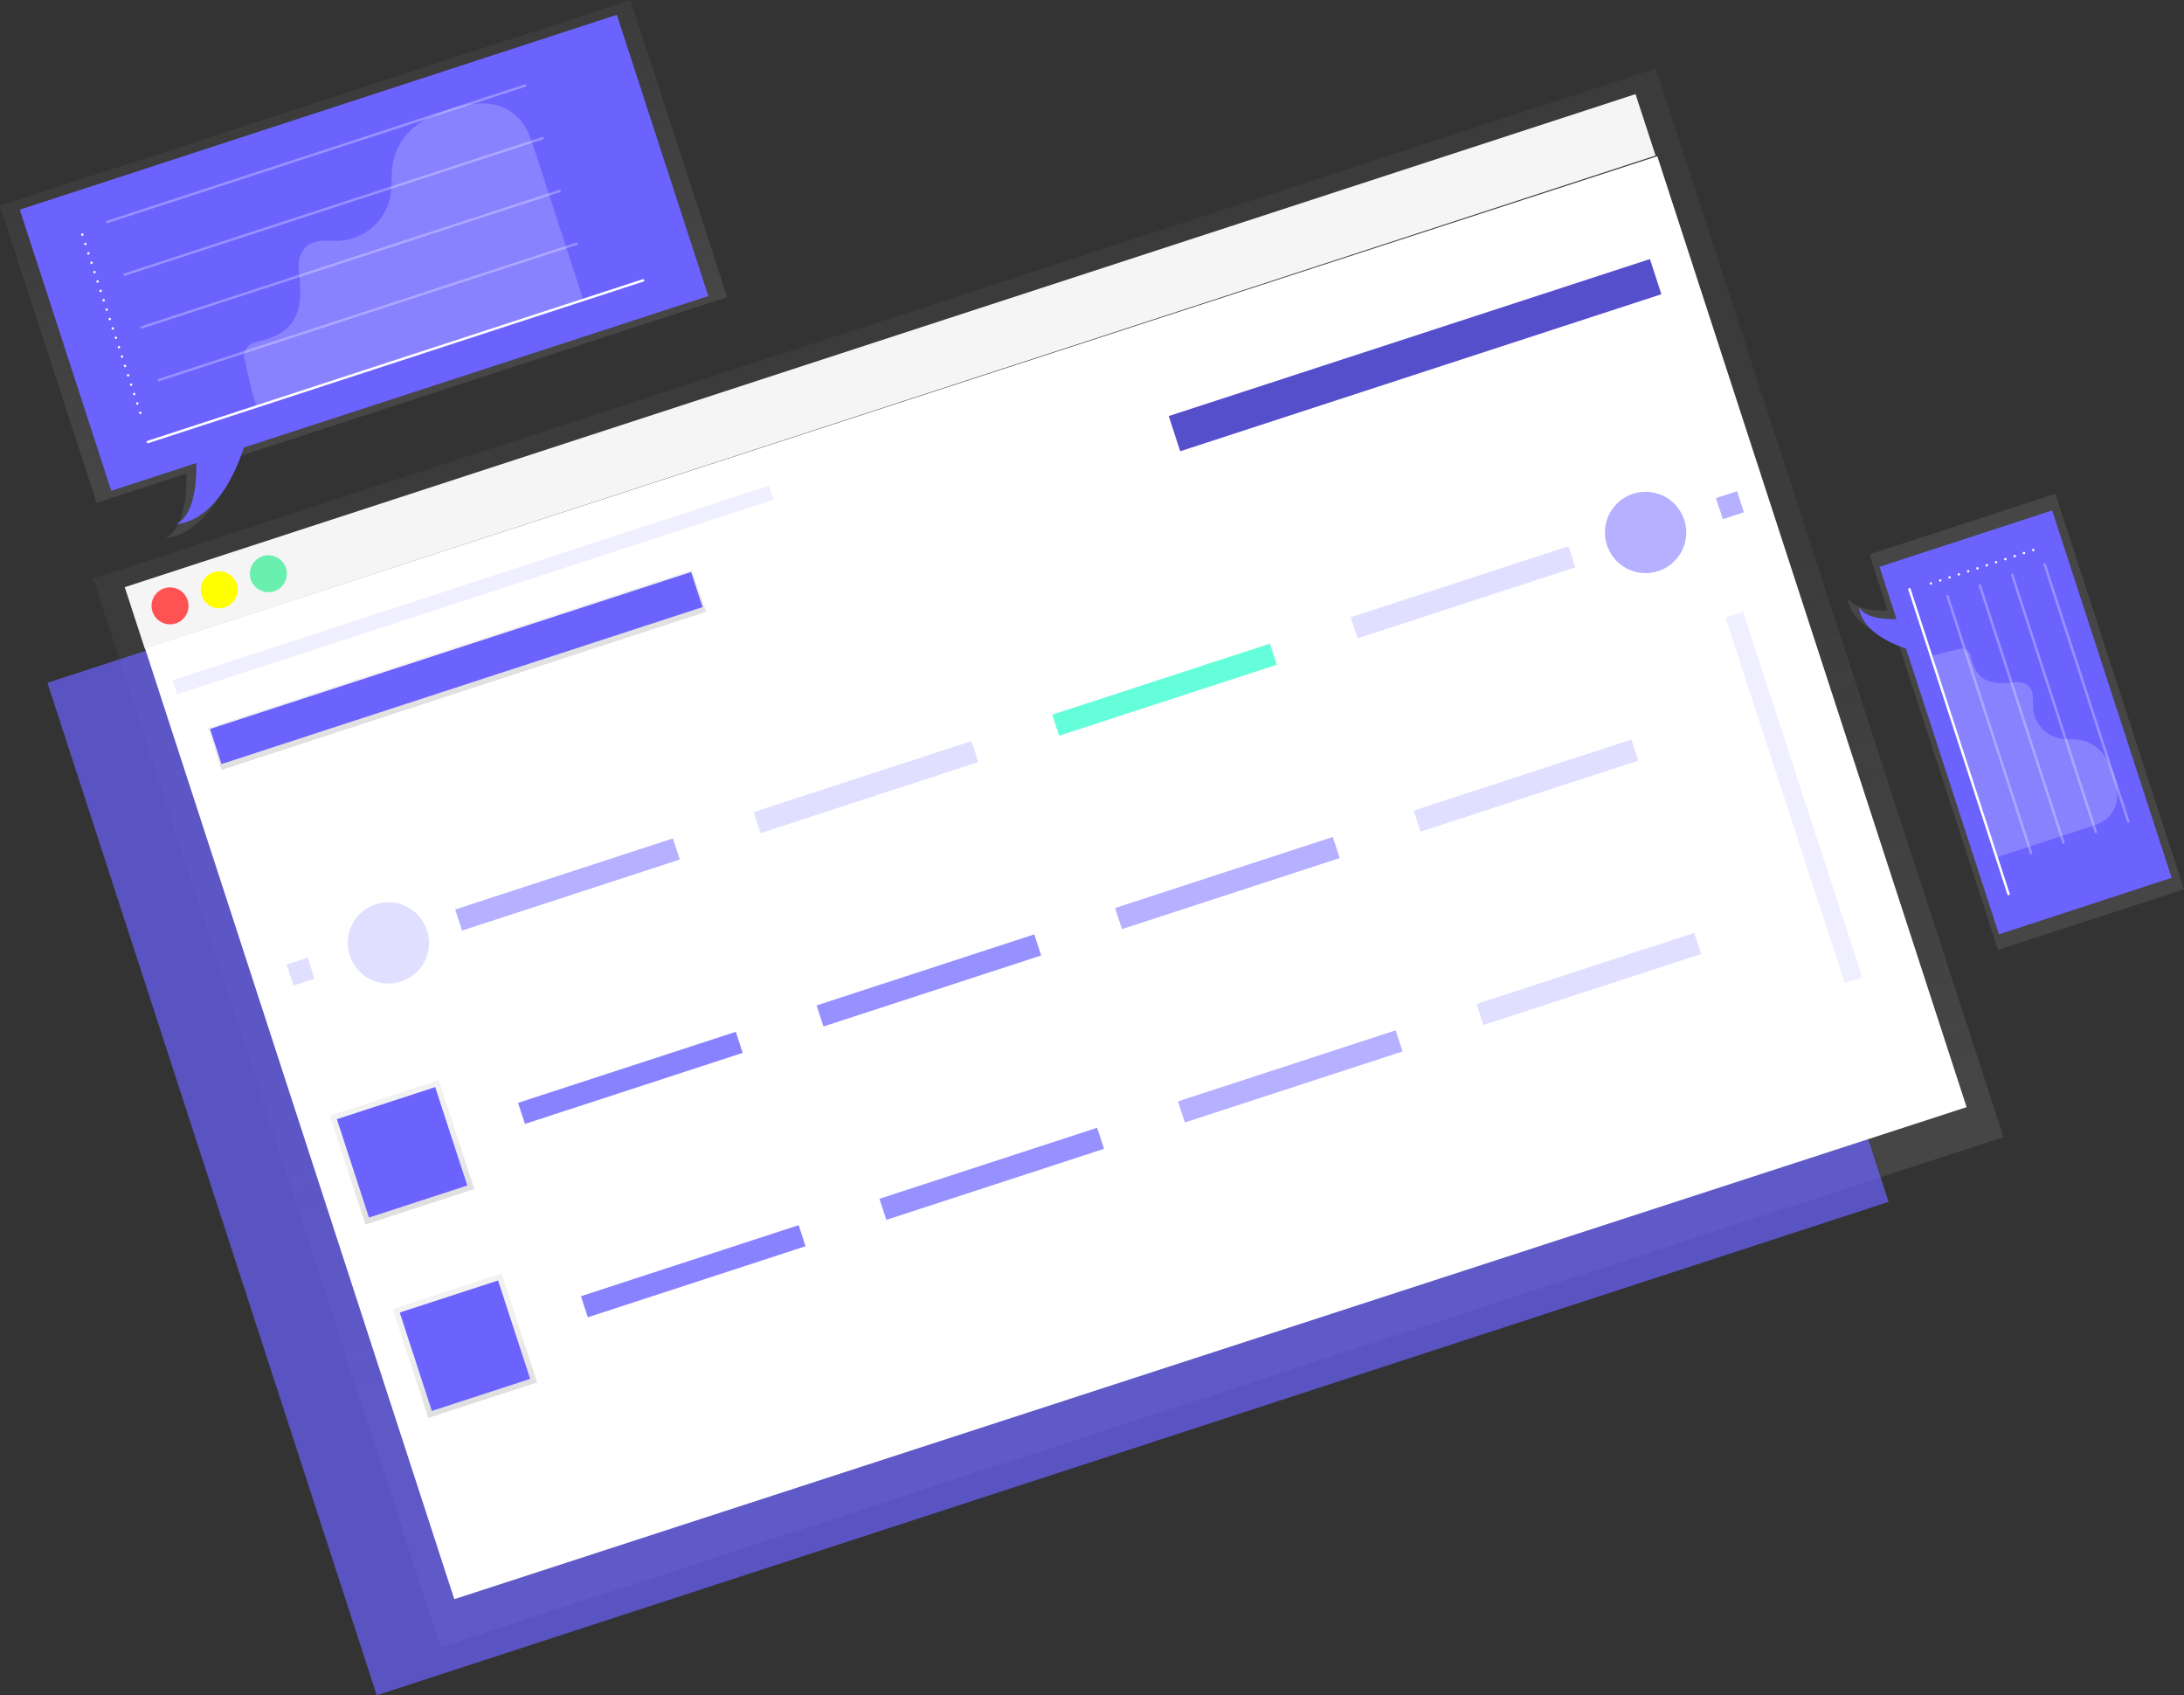 <svg data-name="Layer 1" xmlns="http://www.w3.org/2000/svg" xmlns:xlink="http://www.w3.org/1999/xlink" width="901.27" height="699.5"><rect width="100%" height="100%" fill="#333333" stroke="none"/><defs><linearGradient id="a" x1="551.11" y1="673.8" x2="551.11" y2="209.77" gradientTransform="rotate(-18.05 215.19 770.801)" gradientUnits="userSpaceOnUse"><stop offset="0" stop-color="gray" stop-opacity=".25"/><stop offset=".54" stop-color="gray" stop-opacity=".12"/><stop offset="1" stop-color="gray" stop-opacity=".1"/></linearGradient><linearGradient id="b" x1="343.1" y1="301.6" x2="343.1" y2="283.2" gradientTransform="rotate(.03 -160487.995 -9583.676)" xlink:href="#a"/><linearGradient id="c" x1="259.93" y1="498.37" x2="259.93" y2="451.06" gradientTransform="rotate(.03 -192619.7 106257.71)" xlink:href="#a"/><linearGradient id="d" x1="259.89" y1="582.27" x2="259.89" y2="534.96" gradientTransform="rotate(.03 -184738.065 155969.286)" xlink:href="#a"/><linearGradient id="e" x1="299.41" y1="322.19" x2="299.41" y2="100.25" xlink:href="#a"/><linearGradient id="f" x1="981.21" y1="492.23" x2="981.21" y2="304.03" xlink:href="#a"/></defs><path fill="url(#a)" d="M38.44 238.68l8.72 26.8 134.72 414.17 644.9-210.45L692.06 55.03l-8.71-26.8L38.44 238.68z"/><path fill="#6c63ff" opacity=".7" d="M19.59 281.74l8.25 25.39L155.47 699.5l623.89-203.59-127.63-392.38-8.25-25.38L19.59 281.74z"/><path fill="#f5f5f5" d="M51.48 242.277L674.936 38.833l8.274 25.355L59.754 267.632z"/><path fill="#fff" d="M59.835 267.47l624.08-203.017 127.64 392.371-624.08 203.016z"/><path d="M77.42 247.63a7.62 7.62 0 1 1-9.61-4.89 7.63 7.63 0 0 1 9.61 4.89z" fill="#ff5252"/><path d="M97.7 241.01a7.62 7.62 0 1 1-9.61-4.89 7.63 7.63 0 0 1 9.61 4.89z" fill="#ff0"/><path d="M117.99 234.38a7.62 7.62 0 1 1-9.61-4.89 7.63 7.63 0 0 1 9.61 4.89z" fill="#69f0ae"/><path transform="rotate(-18.07 -51.935 796.181)" fill="url(#b)" d="M232.73 367.44H443.1v18.3H232.73z"/><path fill="#6c63ff" d="M86.665 300.775l198.55-64.78 4.73 14.498-198.55 64.78zm395.65-129.091l198.549-64.78 4.73 14.497-198.55 64.781z"/><path opacity=".2" d="M482.315 171.684l198.549-64.78 4.73 14.497-198.55 64.781z"/><path fill="#6c63ff" opacity=".2" d="M118.279 397.965l8.698-2.838 2.838 8.698-8.698 2.838z"/><path fill="#6c63ff" opacity=".5" d="M708.127 205.515l8.699-2.838 2.838 8.698-8.699 2.839z"/><path d="M176.23 383.85a16.77 16.77 0 1 1-21.13-10.75 16.79 16.79 0 0 1 21.13 10.75z" fill="#6c63ff" opacity=".2"/><path d="M695.05 214.55a16.77 16.77 0 1 1-21.13-10.8 16.79 16.79 0 0 1 21.13 10.8zM187.844 375.266l89.849-29.315 2.838 8.698-89.849 29.315z" fill="#6c63ff" opacity=".5"/><path fill="#6c63ff" opacity=".8" d="M213.79 455.052l89.849-29.315 2.838 8.698-89.849 29.315z"/><path fill="#6c63ff" opacity=".7" d="M336.975 414.854l89.849-29.315 2.838 8.698-89.849 29.315z"/><path fill="#6c63ff" opacity=".5" d="M460.164 374.668l89.848-29.315 2.838 8.699-89.848 29.315z"/><path fill="#6c63ff" opacity=".2" d="M583.358 334.47l89.849-29.315 2.838 8.698-89.848 29.315z"/><path fill="#6c63ff" opacity=".8" d="M239.736 534.838l89.849-29.315 2.838 8.698-89.849 29.315z"/><path fill="#6c63ff" opacity=".7" d="M362.921 494.64l89.849-29.315 2.838 8.698-89.849 29.315z"/><path fill="#6c63ff" opacity=".5" d="M486.11 454.454l89.848-29.315 2.838 8.699-89.848 29.315z"/><path fill="#6c63ff" opacity=".2" d="M609.305 414.256l89.848-29.315 2.838 8.698-89.848 29.315zm-298.276-79.188l89.848-29.315 2.839 8.698-89.849 29.315z"/><path fill="#64ffda" d="M434.217 294.882l89.849-29.315 2.838 8.699-89.849 29.315z"/><path fill="#6c63ff" opacity=".2" d="M557.403 254.697l89.848-29.315 2.838 8.699-89.848 29.315z"/><path transform="rotate(-18.07 -74.544 995.34)" fill="url(#c)" d="M291.69 552.06h47.26v47.29h-47.26z"/><path transform="rotate(-18.07 -48.577 1075.135)" fill="url(#d)" d="M317.64 631.84h47.26v47.29h-47.26z"/><path fill="#6c63ff" d="M139.018 461.792l40.575-13.238 13.248 40.603-40.575 13.239zm25.946 79.786l40.575-13.238 13.248 40.603-40.575 13.239z"/><path d="M409.59 100.25l-260.22 84.92 39.87 122.57 37.07-12.1c.14 5.4-.11 22.34-8.67 26.55 0 0 18.15.59 29.4-33.32l202.41-66.05z" transform="translate(-149.37 -100.25)" fill="url(#e)"/><path d="M254.54 6.11L8.17 86.51l37.75 116 35.1-11.45c.14 5.12-.11 21.15-8.21 25.14 0 0 17.18.55 27.84-31.55l191.64-62.5z" fill="#6c63ff"/><path fill="none" stroke="#fff" stroke-linecap="round" stroke-linejoin="round" stroke-dasharray="0 4.07" d="M33.97 96.8l24.54 75.43"/><path fill="none" stroke="#fff" stroke-linecap="round" stroke-linejoin="round" d="M61.01 182.38l204.34-66.68"/><path fill="none" stroke="#fff" stroke-linecap="round" stroke-linejoin="round" opacity=".3" d="M65.52 156.84l172.46-56.28M58.45 135.08L230.9 78.81M51.37 113.32l172.45-56.27M44.29 91.57l172.46-56.28"/><path d="M100.79 147.66a3.58 3.58 0 0 1-.07-1 6.15 6.15 0 0 1 5.18-5.6l.74-.15c4.84-1.21 9.81-3 13.07-6.77 5.12-6 4.53-15.11 3.65-22.49a12.85 12.85 0 0 1 .93-6.85c3.17-7 10.15-5.18 16.1-5.48a22.88 22.88 0 0 0 20.73-18.3c.74-4.2.27-8.53.87-12.75a25.23 25.23 0 0 1 8.11-15.09c4.5-4 10.33-6.28 15.93-8.23a39.6 39.6 0 0 1 13.91-2.29h.25a20.34 20.34 0 0 1 18.23 13.12c1.24 3.21 2.3 6.49 3.41 9.89 6.13 18.86 11.8 36.26 18.88 58.1-8.7 2.76-29.1 9.41-31.89 10.32l-30.43 9.93c-20.29 6.62-39.69 13.58-62.32 20.34-4.67 1.39 0 0-10.14 3.31-1.8-5.48-1.89-5.74-5.14-20.01z" fill="#fff" opacity=".2"/><path fill="#6c63ff" opacity=".1" d="M71.186 280.702l246.192-80.337 1.891 5.795-246.192 80.337z"/><path d="M1050.63 467.2L997.56 304l-76.72 25 7.56 23.25c-3.38.09-14-.07-16.62-5.43 0 0-.37 11.38 20.85 18.43l41.29 126.92z" transform="translate(-149.37 -100.25)" fill="url(#f)"/><path d="M896.17 362.2l-49.31-151.59-71.23 23.26 7 21.6c-3.14.08-13-.06-15.44-5 0 0-.34 10.57 19.37 17.12l38.36 117.92z" fill="#6c63ff"/><path fill="none" stroke="#fff" stroke-linecap="round" stroke-linejoin="round" stroke-dasharray="0 4.04" d="M839.07 226.96l-44.13 14.41"/><path fill="none" stroke="#fff" stroke-linecap="round" stroke-linejoin="round" d="M787.97 243.14l40.9 125.74"/><path fill="none" stroke="#fff" stroke-linecap="round" stroke-linejoin="round" opacity=".3" d="M803.66 245.92l34.52 106.11m-21.16-110.47l34.52 106.11M830.39 237.2l34.51 106.11m-21.15-110.47l34.52 106.11"/><path d="M809.28 267.63a2.19 2.19 0 0 1 .59 0 3.78 3.78 0 0 1 3.44 3.19c0 .19.06.34.09.45.74 3 1.83 6 4.15 8 3.66 3.15 9.28 2.79 13.81 2.24a7.87 7.87 0 0 1 4.21.57c4.28 2 3.18 6.25 3.36 9.9a14.05 14.05 0 0 0 11.23 12.77c2.58.46 5.24.16 7.83.54a15.47 15.47 0 0 1 9.27 5c2.46 2.77 3.86 6.35 5.05 9.8a24.4 24.4 0 0 1 1.4 8.56v.1a12.53 12.53 0 0 1-8.06 11.22c-2 .76-4 1.42-6.08 2.1l-35.68 11.68c-1.69-5.36-5.77-17.91-6.33-19.62-2.13-6.54-4-12.18-6.09-18.73-4.06-12.48-8.33-24.42-12.47-38.34-.85-2.87 0 0-2-6.24 3.36-1.14 3.52-1.19 12.28-3.19z" fill="#fff" opacity=".2"/><path fill="#6c63ff" opacity=".1" d="M712.057 254.784l7.244-2.363 49.207 150.815-7.244 2.364z"/></svg>